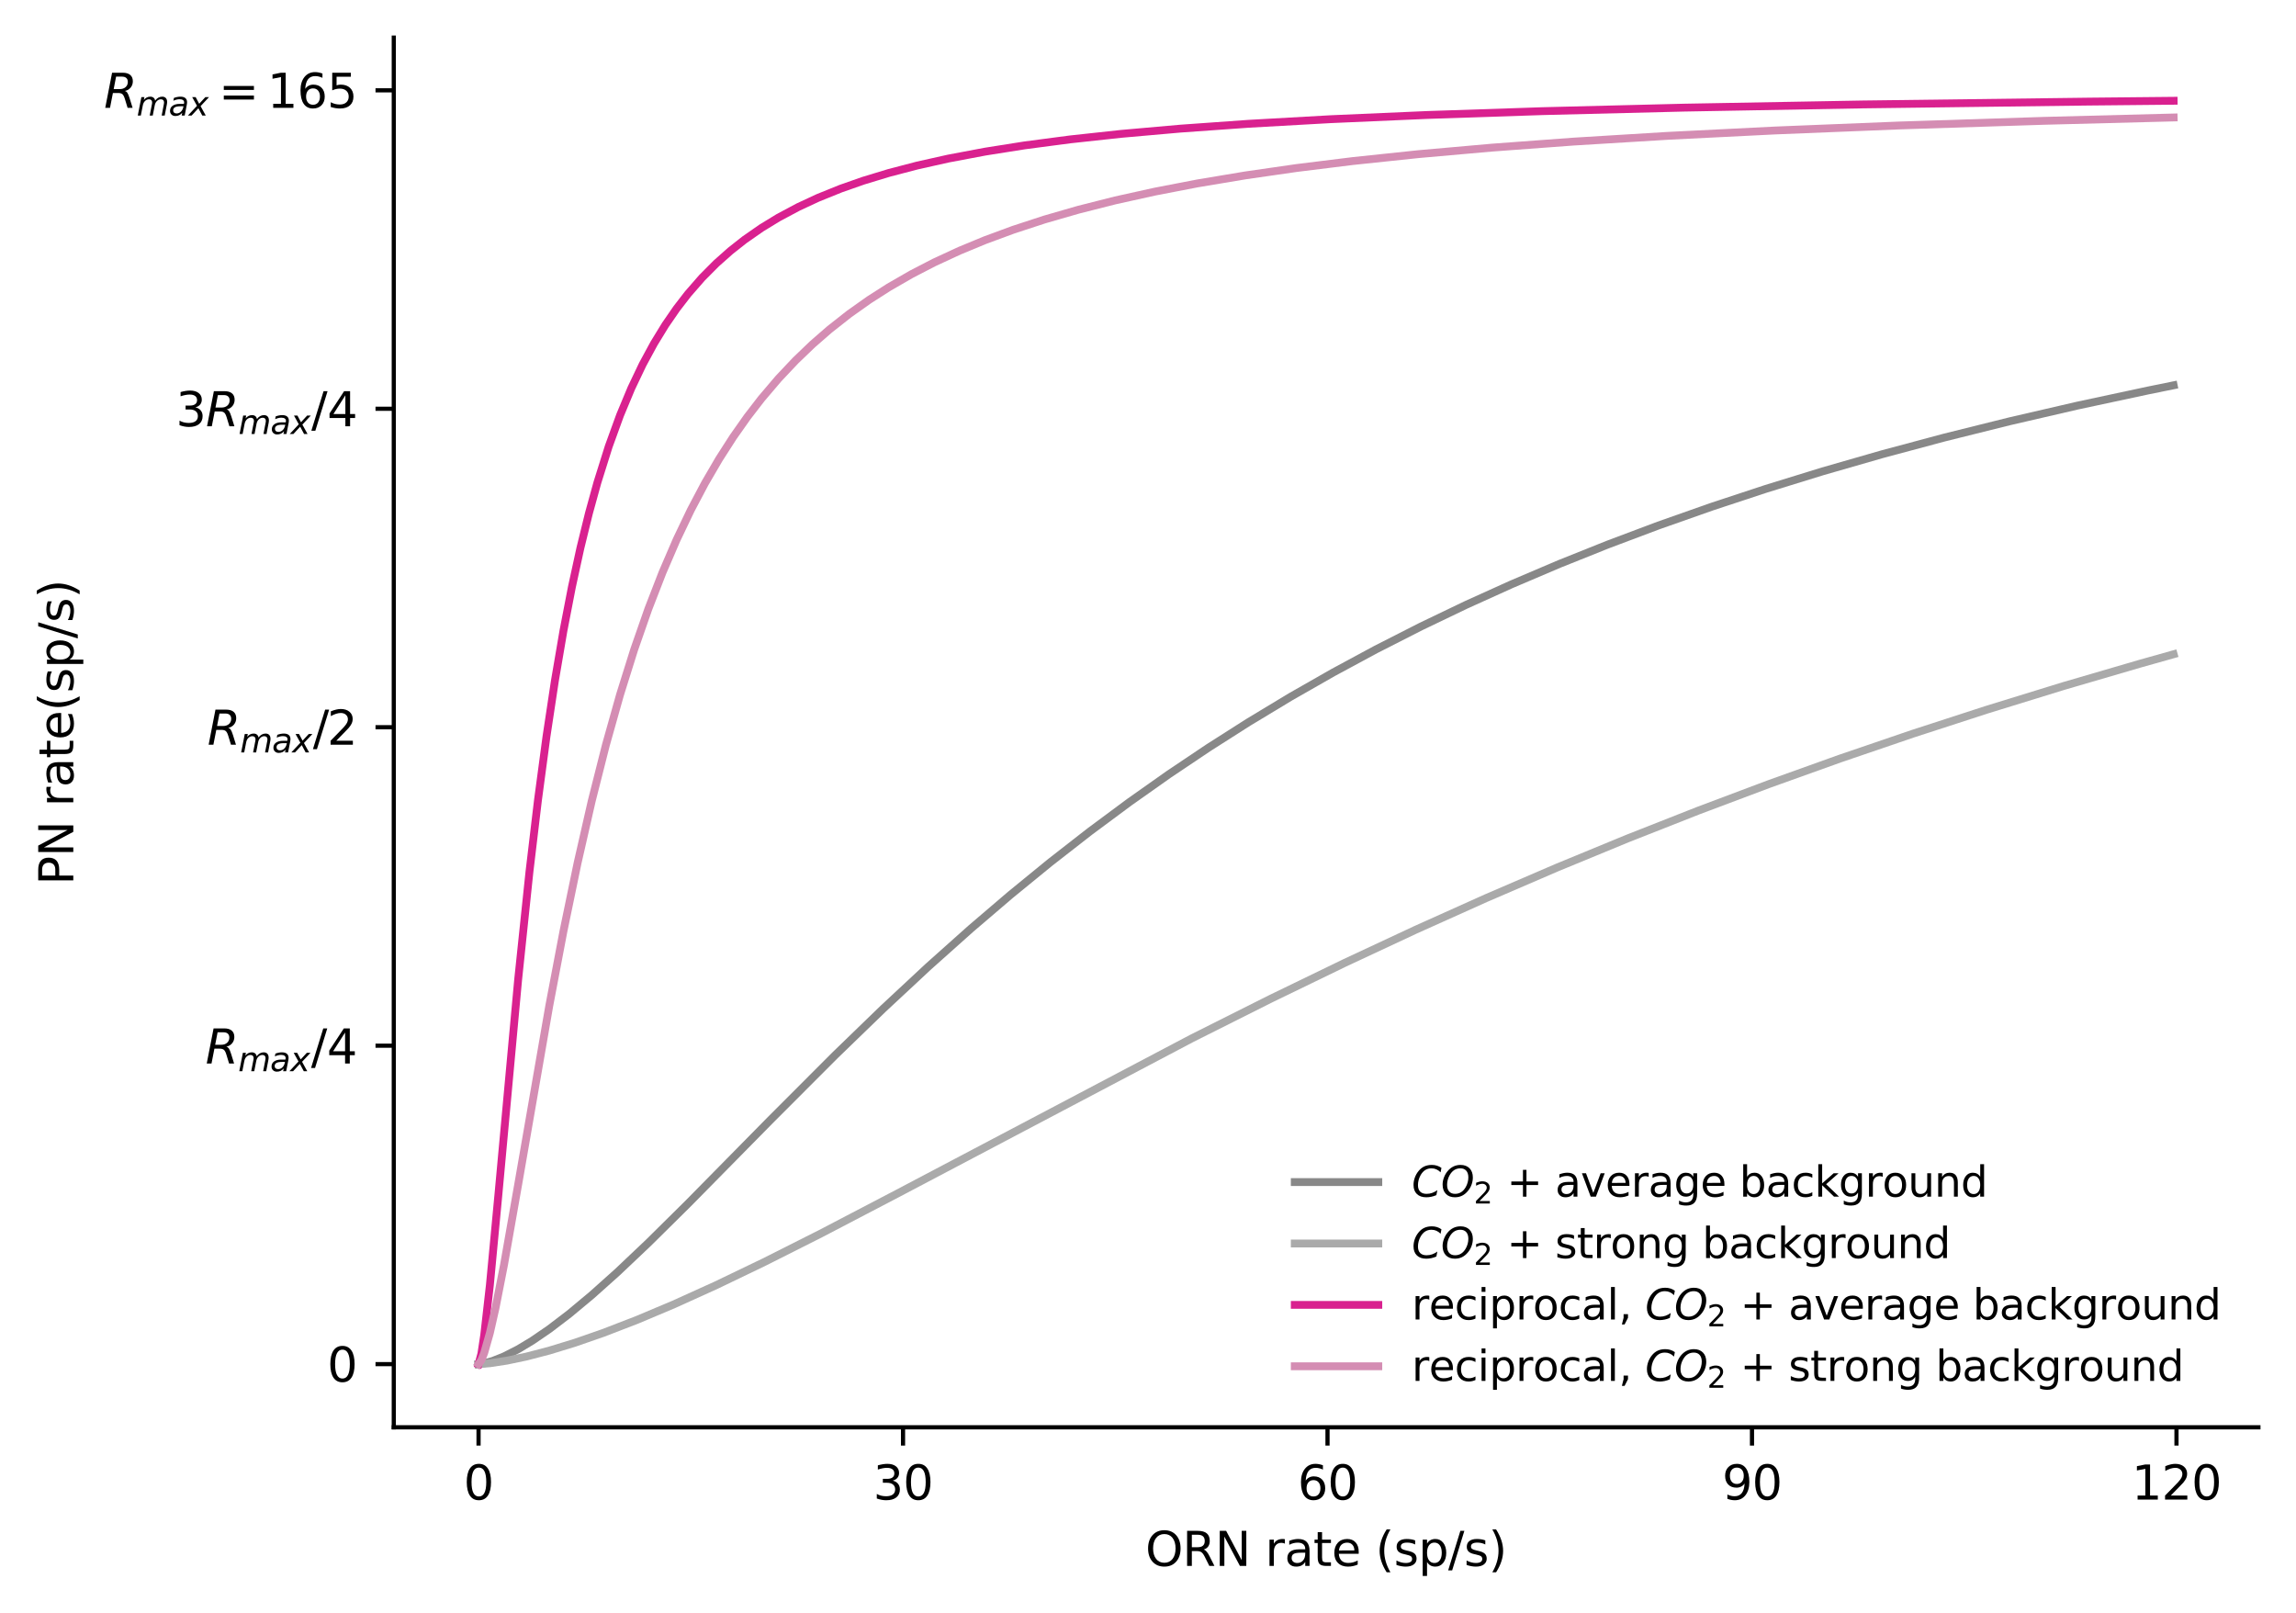 <?xml version="1.0" encoding="utf-8" standalone="no"?>
<!DOCTYPE svg PUBLIC "-//W3C//DTD SVG 1.1//EN"
  "http://www.w3.org/Graphics/SVG/1.1/DTD/svg11.dtd">
<svg xmlns:xlink="http://www.w3.org/1999/xlink" width="439.74pt" height="308.933pt" viewBox="0 0 439.74 308.933" xmlns="http://www.w3.org/2000/svg" version="1.1">
 <defs>
  <style type="text/css">*{stroke-linejoin: round; stroke-linecap: butt}</style>
 </defs>
 <g id="figure_1">
  <g id="patch_1">
   <path d="M 0 308.933 
L 439.74 308.933 
L 439.74 0 
L 0 0 
z
" style="fill: #ffffff"/>
  </g>
  <g id="axes_1">
   <g id="patch_2">
    <path d="M 75.42 273.312 
L 432.54 273.312 
L 432.54 7.2 
L 75.42 7.2 
z
" style="fill: #ffffff"/>
   </g>
   <g id="matplotlib.axis_1">
    <g id="xtick_1">
     <g id="line2d_1">
      <defs>
       <path id="m2bbc3c3503" d="M 0 0 
L 0 3.5 
" style="stroke: #000000; stroke-width: 0.8"/>
      </defs>
      <g>
       <use xlink:href="#m2bbc3c3503" x="91.653" y="273.312" style="stroke: #000000; stroke-width: 0.8"/>
      </g>
     </g>
     <g id="text_1">
      <!-- 0 -->
      <g transform="translate(88.79 287.151) scale(0.09 -0.09)">
       <defs>
        <path id="DejaVuSans-30" d="M 2034 4250 
Q 1547 4250 1301 3770 
Q 1056 3291 1056 2328 
Q 1056 1369 1301 889 
Q 1547 409 2034 409 
Q 2525 409 2770 889 
Q 3016 1369 3016 2328 
Q 3016 3291 2770 3770 
Q 2525 4250 2034 4250 
z
M 2034 4750 
Q 2819 4750 3233 4129 
Q 3647 3509 3647 2328 
Q 3647 1150 3233 529 
Q 2819 -91 2034 -91 
Q 1250 -91 836 529 
Q 422 1150 422 2328 
Q 422 3509 836 4129 
Q 1250 4750 2034 4750 
z
" transform="scale(0.016)"/>
       </defs>
       <use xlink:href="#DejaVuSans-30"/>
      </g>
     </g>
    </g>
    <g id="xtick_2">
     <g id="line2d_2">
      <g>
       <use xlink:href="#m2bbc3c3503" x="172.952" y="273.312" style="stroke: #000000; stroke-width: 0.8"/>
      </g>
     </g>
     <g id="text_2">
      <!-- 30 -->
      <g transform="translate(167.226 287.151) scale(0.09 -0.09)">
       <defs>
        <path id="DejaVuSans-33" d="M 2597 2516 
Q 3050 2419 3304 2112 
Q 3559 1806 3559 1356 
Q 3559 666 3084 287 
Q 2609 -91 1734 -91 
Q 1441 -91 1130 -33 
Q 819 25 488 141 
L 488 750 
Q 750 597 1062 519 
Q 1375 441 1716 441 
Q 2309 441 2620 675 
Q 2931 909 2931 1356 
Q 2931 1769 2642 2001 
Q 2353 2234 1838 2234 
L 1294 2234 
L 1294 2753 
L 1863 2753 
Q 2328 2753 2575 2939 
Q 2822 3125 2822 3475 
Q 2822 3834 2567 4026 
Q 2313 4219 1838 4219 
Q 1578 4219 1281 4162 
Q 984 4106 628 3988 
L 628 4550 
Q 988 4650 1302 4700 
Q 1616 4750 1894 4750 
Q 2613 4750 3031 4423 
Q 3450 4097 3450 3541 
Q 3450 3153 3228 2886 
Q 3006 2619 2597 2516 
z
" transform="scale(0.016)"/>
       </defs>
       <use xlink:href="#DejaVuSans-33"/>
       <use xlink:href="#DejaVuSans-30" transform="translate(63.623 0)"/>
      </g>
     </g>
    </g>
    <g id="xtick_3">
     <g id="line2d_3">
      <g>
       <use xlink:href="#m2bbc3c3503" x="254.251" y="273.312" style="stroke: #000000; stroke-width: 0.8"/>
      </g>
     </g>
     <g id="text_3">
      <!-- 60 -->
      <g transform="translate(248.525 287.151) scale(0.09 -0.09)">
       <defs>
        <path id="DejaVuSans-36" d="M 2113 2584 
Q 1688 2584 1439 2293 
Q 1191 2003 1191 1497 
Q 1191 994 1439 701 
Q 1688 409 2113 409 
Q 2538 409 2786 701 
Q 3034 994 3034 1497 
Q 3034 2003 2786 2293 
Q 2538 2584 2113 2584 
z
M 3366 4563 
L 3366 3988 
Q 3128 4100 2886 4159 
Q 2644 4219 2406 4219 
Q 1781 4219 1451 3797 
Q 1122 3375 1075 2522 
Q 1259 2794 1537 2939 
Q 1816 3084 2150 3084 
Q 2853 3084 3261 2657 
Q 3669 2231 3669 1497 
Q 3669 778 3244 343 
Q 2819 -91 2113 -91 
Q 1303 -91 875 529 
Q 447 1150 447 2328 
Q 447 3434 972 4092 
Q 1497 4750 2381 4750 
Q 2619 4750 2861 4703 
Q 3103 4656 3366 4563 
z
" transform="scale(0.016)"/>
       </defs>
       <use xlink:href="#DejaVuSans-36"/>
       <use xlink:href="#DejaVuSans-30" transform="translate(63.623 0)"/>
      </g>
     </g>
    </g>
    <g id="xtick_4">
     <g id="line2d_4">
      <g>
       <use xlink:href="#m2bbc3c3503" x="335.55" y="273.312" style="stroke: #000000; stroke-width: 0.8"/>
      </g>
     </g>
     <g id="text_4">
      <!-- 90 -->
      <g transform="translate(329.824 287.151) scale(0.09 -0.09)">
       <defs>
        <path id="DejaVuSans-39" d="M 703 97 
L 703 672 
Q 941 559 1184 500 
Q 1428 441 1663 441 
Q 2288 441 2617 861 
Q 2947 1281 2994 2138 
Q 2813 1869 2534 1725 
Q 2256 1581 1919 1581 
Q 1219 1581 811 2004 
Q 403 2428 403 3163 
Q 403 3881 828 4315 
Q 1253 4750 1959 4750 
Q 2769 4750 3195 4129 
Q 3622 3509 3622 2328 
Q 3622 1225 3098 567 
Q 2575 -91 1691 -91 
Q 1453 -91 1209 -44 
Q 966 3 703 97 
z
M 1959 2075 
Q 2384 2075 2632 2365 
Q 2881 2656 2881 3163 
Q 2881 3666 2632 3958 
Q 2384 4250 1959 4250 
Q 1534 4250 1286 3958 
Q 1038 3666 1038 3163 
Q 1038 2656 1286 2365 
Q 1534 2075 1959 2075 
z
" transform="scale(0.016)"/>
       </defs>
       <use xlink:href="#DejaVuSans-39"/>
       <use xlink:href="#DejaVuSans-30" transform="translate(63.623 0)"/>
      </g>
     </g>
    </g>
    <g id="xtick_5">
     <g id="line2d_5">
      <g>
       <use xlink:href="#m2bbc3c3503" x="416.85" y="273.312" style="stroke: #000000; stroke-width: 0.8"/>
      </g>
     </g>
     <g id="text_5">
      <!-- 120 -->
      <g transform="translate(408.26 287.151) scale(0.09 -0.09)">
       <defs>
        <path id="DejaVuSans-31" d="M 794 531 
L 1825 531 
L 1825 4091 
L 703 3866 
L 703 4441 
L 1819 4666 
L 2450 4666 
L 2450 531 
L 3481 531 
L 3481 0 
L 794 0 
L 794 531 
z
" transform="scale(0.016)"/>
        <path id="DejaVuSans-32" d="M 1228 531 
L 3431 531 
L 3431 0 
L 469 0 
L 469 531 
Q 828 903 1448 1529 
Q 2069 2156 2228 2338 
Q 2531 2678 2651 2914 
Q 2772 3150 2772 3378 
Q 2772 3750 2511 3984 
Q 2250 4219 1831 4219 
Q 1534 4219 1204 4116 
Q 875 4013 500 3803 
L 500 4441 
Q 881 4594 1212 4672 
Q 1544 4750 1819 4750 
Q 2544 4750 2975 4387 
Q 3406 4025 3406 3419 
Q 3406 3131 3298 2873 
Q 3191 2616 2906 2266 
Q 2828 2175 2409 1742 
Q 1991 1309 1228 531 
z
" transform="scale(0.016)"/>
       </defs>
       <use xlink:href="#DejaVuSans-31"/>
       <use xlink:href="#DejaVuSans-32" transform="translate(63.623 0)"/>
       <use xlink:href="#DejaVuSans-30" transform="translate(127.246 0)"/>
      </g>
     </g>
    </g>
    <g id="text_6">
     <!-- ORN rate (sp/s) -->
     <g transform="translate(219.371 299.861) scale(0.09 -0.09)">
      <defs>
       <path id="DejaVuSans-4f" d="M 2522 4238 
Q 1834 4238 1429 3725 
Q 1025 3213 1025 2328 
Q 1025 1447 1429 934 
Q 1834 422 2522 422 
Q 3209 422 3611 934 
Q 4013 1447 4013 2328 
Q 4013 3213 3611 3725 
Q 3209 4238 2522 4238 
z
M 2522 4750 
Q 3503 4750 4090 4092 
Q 4678 3434 4678 2328 
Q 4678 1225 4090 567 
Q 3503 -91 2522 -91 
Q 1538 -91 948 565 
Q 359 1222 359 2328 
Q 359 3434 948 4092 
Q 1538 4750 2522 4750 
z
" transform="scale(0.016)"/>
       <path id="DejaVuSans-52" d="M 2841 2188 
Q 3044 2119 3236 1894 
Q 3428 1669 3622 1275 
L 4263 0 
L 3584 0 
L 2988 1197 
Q 2756 1666 2539 1819 
Q 2322 1972 1947 1972 
L 1259 1972 
L 1259 0 
L 628 0 
L 628 4666 
L 2053 4666 
Q 2853 4666 3247 4331 
Q 3641 3997 3641 3322 
Q 3641 2881 3436 2590 
Q 3231 2300 2841 2188 
z
M 1259 4147 
L 1259 2491 
L 2053 2491 
Q 2509 2491 2742 2702 
Q 2975 2913 2975 3322 
Q 2975 3731 2742 3939 
Q 2509 4147 2053 4147 
L 1259 4147 
z
" transform="scale(0.016)"/>
       <path id="DejaVuSans-4e" d="M 628 4666 
L 1478 4666 
L 3547 763 
L 3547 4666 
L 4159 4666 
L 4159 0 
L 3309 0 
L 1241 3903 
L 1241 0 
L 628 0 
L 628 4666 
z
" transform="scale(0.016)"/>
       <path id="DejaVuSans-20" transform="scale(0.016)"/>
       <path id="DejaVuSans-72" d="M 2631 2963 
Q 2534 3019 2420 3045 
Q 2306 3072 2169 3072 
Q 1681 3072 1420 2755 
Q 1159 2438 1159 1844 
L 1159 0 
L 581 0 
L 581 3500 
L 1159 3500 
L 1159 2956 
Q 1341 3275 1631 3429 
Q 1922 3584 2338 3584 
Q 2397 3584 2469 3576 
Q 2541 3569 2628 3553 
L 2631 2963 
z
" transform="scale(0.016)"/>
       <path id="DejaVuSans-61" d="M 2194 1759 
Q 1497 1759 1228 1600 
Q 959 1441 959 1056 
Q 959 750 1161 570 
Q 1363 391 1709 391 
Q 2188 391 2477 730 
Q 2766 1069 2766 1631 
L 2766 1759 
L 2194 1759 
z
M 3341 1997 
L 3341 0 
L 2766 0 
L 2766 531 
Q 2569 213 2275 61 
Q 1981 -91 1556 -91 
Q 1019 -91 701 211 
Q 384 513 384 1019 
Q 384 1609 779 1909 
Q 1175 2209 1959 2209 
L 2766 2209 
L 2766 2266 
Q 2766 2663 2505 2880 
Q 2244 3097 1772 3097 
Q 1472 3097 1187 3025 
Q 903 2953 641 2809 
L 641 3341 
Q 956 3463 1253 3523 
Q 1550 3584 1831 3584 
Q 2591 3584 2966 3190 
Q 3341 2797 3341 1997 
z
" transform="scale(0.016)"/>
       <path id="DejaVuSans-74" d="M 1172 4494 
L 1172 3500 
L 2356 3500 
L 2356 3053 
L 1172 3053 
L 1172 1153 
Q 1172 725 1289 603 
Q 1406 481 1766 481 
L 2356 481 
L 2356 0 
L 1766 0 
Q 1100 0 847 248 
Q 594 497 594 1153 
L 594 3053 
L 172 3053 
L 172 3500 
L 594 3500 
L 594 4494 
L 1172 4494 
z
" transform="scale(0.016)"/>
       <path id="DejaVuSans-65" d="M 3597 1894 
L 3597 1613 
L 953 1613 
Q 991 1019 1311 708 
Q 1631 397 2203 397 
Q 2534 397 2845 478 
Q 3156 559 3463 722 
L 3463 178 
Q 3153 47 2828 -22 
Q 2503 -91 2169 -91 
Q 1331 -91 842 396 
Q 353 884 353 1716 
Q 353 2575 817 3079 
Q 1281 3584 2069 3584 
Q 2775 3584 3186 3129 
Q 3597 2675 3597 1894 
z
M 3022 2063 
Q 3016 2534 2758 2815 
Q 2500 3097 2075 3097 
Q 1594 3097 1305 2825 
Q 1016 2553 972 2059 
L 3022 2063 
z
" transform="scale(0.016)"/>
       <path id="DejaVuSans-28" d="M 1984 4856 
Q 1566 4138 1362 3434 
Q 1159 2731 1159 2009 
Q 1159 1288 1364 580 
Q 1569 -128 1984 -844 
L 1484 -844 
Q 1016 -109 783 600 
Q 550 1309 550 2009 
Q 550 2706 781 3412 
Q 1013 4119 1484 4856 
L 1984 4856 
z
" transform="scale(0.016)"/>
       <path id="DejaVuSans-73" d="M 2834 3397 
L 2834 2853 
Q 2591 2978 2328 3040 
Q 2066 3103 1784 3103 
Q 1356 3103 1142 2972 
Q 928 2841 928 2578 
Q 928 2378 1081 2264 
Q 1234 2150 1697 2047 
L 1894 2003 
Q 2506 1872 2764 1633 
Q 3022 1394 3022 966 
Q 3022 478 2636 193 
Q 2250 -91 1575 -91 
Q 1294 -91 989 -36 
Q 684 19 347 128 
L 347 722 
Q 666 556 975 473 
Q 1284 391 1588 391 
Q 1994 391 2212 530 
Q 2431 669 2431 922 
Q 2431 1156 2273 1281 
Q 2116 1406 1581 1522 
L 1381 1569 
Q 847 1681 609 1914 
Q 372 2147 372 2553 
Q 372 3047 722 3315 
Q 1072 3584 1716 3584 
Q 2034 3584 2315 3537 
Q 2597 3491 2834 3397 
z
" transform="scale(0.016)"/>
       <path id="DejaVuSans-70" d="M 1159 525 
L 1159 -1331 
L 581 -1331 
L 581 3500 
L 1159 3500 
L 1159 2969 
Q 1341 3281 1617 3432 
Q 1894 3584 2278 3584 
Q 2916 3584 3314 3078 
Q 3713 2572 3713 1747 
Q 3713 922 3314 415 
Q 2916 -91 2278 -91 
Q 1894 -91 1617 61 
Q 1341 213 1159 525 
z
M 3116 1747 
Q 3116 2381 2855 2742 
Q 2594 3103 2138 3103 
Q 1681 3103 1420 2742 
Q 1159 2381 1159 1747 
Q 1159 1113 1420 752 
Q 1681 391 2138 391 
Q 2594 391 2855 752 
Q 3116 1113 3116 1747 
z
" transform="scale(0.016)"/>
       <path id="DejaVuSans-2f" d="M 1625 4666 
L 2156 4666 
L 531 -594 
L 0 -594 
L 1625 4666 
z
" transform="scale(0.016)"/>
       <path id="DejaVuSans-29" d="M 513 4856 
L 1013 4856 
Q 1481 4119 1714 3412 
Q 1947 2706 1947 2009 
Q 1947 1309 1714 600 
Q 1481 -109 1013 -844 
L 513 -844 
Q 928 -128 1133 580 
Q 1338 1288 1338 2009 
Q 1338 2731 1133 3434 
Q 928 4138 513 4856 
z
" transform="scale(0.016)"/>
      </defs>
      <use xlink:href="#DejaVuSans-4f"/>
      <use xlink:href="#DejaVuSans-52" transform="translate(78.711 0)"/>
      <use xlink:href="#DejaVuSans-4e" transform="translate(148.193 0)"/>
      <use xlink:href="#DejaVuSans-20" transform="translate(222.998 0)"/>
      <use xlink:href="#DejaVuSans-72" transform="translate(254.785 0)"/>
      <use xlink:href="#DejaVuSans-61" transform="translate(295.898 0)"/>
      <use xlink:href="#DejaVuSans-74" transform="translate(357.178 0)"/>
      <use xlink:href="#DejaVuSans-65" transform="translate(396.387 0)"/>
      <use xlink:href="#DejaVuSans-20" transform="translate(457.91 0)"/>
      <use xlink:href="#DejaVuSans-28" transform="translate(489.697 0)"/>
      <use xlink:href="#DejaVuSans-73" transform="translate(528.711 0)"/>
      <use xlink:href="#DejaVuSans-70" transform="translate(580.811 0)"/>
      <use xlink:href="#DejaVuSans-2f" transform="translate(644.287 0)"/>
      <use xlink:href="#DejaVuSans-73" transform="translate(677.979 0)"/>
      <use xlink:href="#DejaVuSans-29" transform="translate(730.078 0)"/>
     </g>
    </g>
   </g>
   <g id="matplotlib.axis_2">
    <g id="ytick_1">
     <g id="line2d_6">
      <defs>
       <path id="m6eaa1b959b" d="M 0 0 
L -3.5 0 
" style="stroke: #000000; stroke-width: 0.8"/>
      </defs>
      <g>
       <use xlink:href="#m6eaa1b959b" x="75.42" y="261.216" style="stroke: #000000; stroke-width: 0.8"/>
      </g>
     </g>
     <g id="text_7">
      <!-- $0$ -->
      <g transform="translate(62.66 264.635) scale(0.09 -0.09)">
       <use xlink:href="#DejaVuSans-30" transform="translate(0 0.781)"/>
      </g>
     </g>
    </g>
    <g id="ytick_2">
     <g id="line2d_7">
      <g>
       <use xlink:href="#m6eaa1b959b" x="75.42" y="200.236" style="stroke: #000000; stroke-width: 0.8"/>
      </g>
     </g>
     <g id="text_8">
      <!-- $R_{max}/4$ -->
      <g transform="translate(39.35 203.656) scale(0.09 -0.09)">
       <defs>
        <path id="DejaVuSans-Oblique-52" d="M 1613 4147 
L 1294 2491 
L 2106 2491 
Q 2584 2491 2879 2755 
Q 3175 3019 3175 3444 
Q 3175 3784 2976 3965 
Q 2778 4147 2406 4147 
L 1613 4147 
z
M 2772 2241 
Q 2972 2194 3105 2009 
Q 3238 1825 3413 1275 
L 3809 0 
L 3144 0 
L 2778 1197 
Q 2638 1659 2453 1815 
Q 2269 1972 1888 1972 
L 1191 1972 
L 806 0 
L 172 0 
L 1081 4666 
L 2503 4666 
Q 3150 4666 3495 4373 
Q 3841 4081 3841 3531 
Q 3841 3044 3547 2687 
Q 3253 2331 2772 2241 
z
" transform="scale(0.016)"/>
        <path id="DejaVuSans-Oblique-6d" d="M 5747 2113 
L 5338 0 
L 4763 0 
L 5166 2094 
Q 5191 2228 5203 2325 
Q 5216 2422 5216 2491 
Q 5216 2772 5059 2928 
Q 4903 3084 4622 3084 
Q 4203 3084 3875 2770 
Q 3547 2456 3450 1953 
L 3066 0 
L 2491 0 
L 2900 2094 
Q 2925 2209 2937 2307 
Q 2950 2406 2950 2484 
Q 2950 2769 2794 2926 
Q 2638 3084 2363 3084 
Q 1938 3084 1609 2770 
Q 1281 2456 1184 1953 
L 800 0 
L 225 0 
L 909 3500 
L 1484 3500 
L 1375 2956 
Q 1609 3263 1923 3423 
Q 2238 3584 2597 3584 
Q 2978 3584 3223 3384 
Q 3469 3184 3519 2828 
Q 3781 3197 4126 3390 
Q 4472 3584 4856 3584 
Q 5306 3584 5551 3325 
Q 5797 3066 5797 2591 
Q 5797 2488 5784 2364 
Q 5772 2241 5747 2113 
z
" transform="scale(0.016)"/>
        <path id="DejaVuSans-Oblique-61" d="M 3438 1997 
L 3047 0 
L 2472 0 
L 2578 531 
Q 2325 219 2001 64 
Q 1678 -91 1281 -91 
Q 834 -91 548 182 
Q 263 456 263 884 
Q 263 1497 752 1853 
Q 1241 2209 2100 2209 
L 2900 2209 
L 2931 2363 
Q 2938 2388 2941 2417 
Q 2944 2447 2944 2509 
Q 2944 2788 2717 2942 
Q 2491 3097 2081 3097 
Q 1800 3097 1504 3025 
Q 1209 2953 897 2809 
L 997 3341 
Q 1322 3463 1633 3523 
Q 1944 3584 2234 3584 
Q 2853 3584 3176 3315 
Q 3500 3047 3500 2534 
Q 3500 2431 3484 2292 
Q 3469 2153 3438 1997 
z
M 2816 1759 
L 2241 1759 
Q 1534 1759 1195 1570 
Q 856 1381 856 984 
Q 856 709 1029 553 
Q 1203 397 1509 397 
Q 1978 397 2328 733 
Q 2678 1069 2791 1631 
L 2816 1759 
z
" transform="scale(0.016)"/>
        <path id="DejaVuSans-Oblique-78" d="M 3841 3500 
L 2234 1784 
L 3219 0 
L 2559 0 
L 1819 1388 
L 531 0 
L -166 0 
L 1556 1844 
L 641 3500 
L 1300 3500 
L 1972 2234 
L 3144 3500 
L 3841 3500 
z
" transform="scale(0.016)"/>
        <path id="DejaVuSans-34" d="M 2419 4116 
L 825 1625 
L 2419 1625 
L 2419 4116 
z
M 2253 4666 
L 3047 4666 
L 3047 1625 
L 3713 1625 
L 3713 1100 
L 3047 1100 
L 3047 0 
L 2419 0 
L 2419 1100 
L 313 1100 
L 313 1709 
L 2253 4666 
z
" transform="scale(0.016)"/>
       </defs>
       <use xlink:href="#DejaVuSans-Oblique-52" transform="translate(0 0.094)"/>
       <use xlink:href="#DejaVuSans-Oblique-6d" transform="translate(69.482 -16.312) scale(0.7)"/>
       <use xlink:href="#DejaVuSans-Oblique-61" transform="translate(137.671 -16.312) scale(0.7)"/>
       <use xlink:href="#DejaVuSans-Oblique-78" transform="translate(180.566 -16.312) scale(0.7)"/>
       <use xlink:href="#DejaVuSans-2f" transform="translate(224.727 0.094)"/>
       <use xlink:href="#DejaVuSans-34" transform="translate(258.418 0.094)"/>
      </g>
     </g>
    </g>
    <g id="ytick_3">
     <g id="line2d_8">
      <g>
       <use xlink:href="#m6eaa1b959b" x="75.42" y="139.257" style="stroke: #000000; stroke-width: 0.8"/>
      </g>
     </g>
     <g id="text_9">
      <!-- $R_{max}/2$ -->
      <g transform="translate(39.71 142.676) scale(0.09 -0.09)">
       <use xlink:href="#DejaVuSans-Oblique-52" transform="translate(0 0.781)"/>
       <use xlink:href="#DejaVuSans-Oblique-6d" transform="translate(69.482 -15.625) scale(0.7)"/>
       <use xlink:href="#DejaVuSans-Oblique-61" transform="translate(137.671 -15.625) scale(0.7)"/>
       <use xlink:href="#DejaVuSans-Oblique-78" transform="translate(180.566 -15.625) scale(0.7)"/>
       <use xlink:href="#DejaVuSans-2f" transform="translate(224.727 0.781)"/>
       <use xlink:href="#DejaVuSans-32" transform="translate(254.793 0.781)"/>
      </g>
     </g>
    </g>
    <g id="ytick_4">
     <g id="line2d_9">
      <g>
       <use xlink:href="#m6eaa1b959b" x="75.42" y="78.277" style="stroke: #000000; stroke-width: 0.8"/>
      </g>
     </g>
     <g id="text_10">
      <!-- $3R_{max}/4$ -->
      <g transform="translate(33.68 81.697) scale(0.09 -0.09)">
       <use xlink:href="#DejaVuSans-33" transform="translate(0 0.781)"/>
       <use xlink:href="#DejaVuSans-Oblique-52" transform="translate(63.623 0.781)"/>
       <use xlink:href="#DejaVuSans-Oblique-6d" transform="translate(133.105 -15.625) scale(0.7)"/>
       <use xlink:href="#DejaVuSans-Oblique-61" transform="translate(201.294 -15.625) scale(0.7)"/>
       <use xlink:href="#DejaVuSans-Oblique-78" transform="translate(244.189 -15.625) scale(0.7)"/>
       <use xlink:href="#DejaVuSans-2f" transform="translate(288.35 0.781)"/>
       <use xlink:href="#DejaVuSans-34" transform="translate(322.041 0.781)"/>
      </g>
     </g>
    </g>
    <g id="ytick_5">
     <g id="line2d_10">
      <g>
       <use xlink:href="#m6eaa1b959b" x="75.42" y="17.298" style="stroke: #000000; stroke-width: 0.8"/>
      </g>
     </g>
     <g id="text_11">
      <!-- $R_{max}=165$ -->
      <g transform="translate(19.91 20.717) scale(0.09 -0.09)">
       <defs>
        <path id="DejaVuSans-3d" d="M 678 2906 
L 4684 2906 
L 4684 2381 
L 678 2381 
L 678 2906 
z
M 678 1631 
L 4684 1631 
L 4684 1100 
L 678 1100 
L 678 1631 
z
" transform="scale(0.016)"/>
        <path id="DejaVuSans-35" d="M 691 4666 
L 3169 4666 
L 3169 4134 
L 1269 4134 
L 1269 2991 
Q 1406 3038 1543 3061 
Q 1681 3084 1819 3084 
Q 2600 3084 3056 2656 
Q 3513 2228 3513 1497 
Q 3513 744 3044 326 
Q 2575 -91 1722 -91 
Q 1428 -91 1123 -41 
Q 819 9 494 109 
L 494 744 
Q 775 591 1075 516 
Q 1375 441 1709 441 
Q 2250 441 2565 725 
Q 2881 1009 2881 1497 
Q 2881 1984 2565 2268 
Q 2250 2553 1709 2553 
Q 1456 2553 1204 2497 
Q 953 2441 691 2322 
L 691 4666 
z
" transform="scale(0.016)"/>
       </defs>
       <use xlink:href="#DejaVuSans-Oblique-52" transform="translate(0 0.781)"/>
       <use xlink:href="#DejaVuSans-Oblique-6d" transform="translate(69.482 -15.625) scale(0.7)"/>
       <use xlink:href="#DejaVuSans-Oblique-61" transform="translate(137.671 -15.625) scale(0.7)"/>
       <use xlink:href="#DejaVuSans-Oblique-78" transform="translate(180.566 -15.625) scale(0.7)"/>
       <use xlink:href="#DejaVuSans-3d" transform="translate(244.209 0.781)"/>
       <use xlink:href="#DejaVuSans-31" transform="translate(347.48 0.781)"/>
       <use xlink:href="#DejaVuSans-36" transform="translate(411.104 0.781)"/>
       <use xlink:href="#DejaVuSans-35" transform="translate(474.727 0.781)"/>
      </g>
     </g>
    </g>
    <g id="text_12">
     <!-- PN rate(sp/s) -->
     <g transform="translate(14.039 169.479) rotate(-90) scale(0.09 -0.09)">
      <defs>
       <path id="DejaVuSans-50" d="M 1259 4147 
L 1259 2394 
L 2053 2394 
Q 2494 2394 2734 2622 
Q 2975 2850 2975 3272 
Q 2975 3691 2734 3919 
Q 2494 4147 2053 4147 
L 1259 4147 
z
M 628 4666 
L 2053 4666 
Q 2838 4666 3239 4311 
Q 3641 3956 3641 3272 
Q 3641 2581 3239 2228 
Q 2838 1875 2053 1875 
L 1259 1875 
L 1259 0 
L 628 0 
L 628 4666 
z
" transform="scale(0.016)"/>
      </defs>
      <use xlink:href="#DejaVuSans-50"/>
      <use xlink:href="#DejaVuSans-4e" transform="translate(60.303 0)"/>
      <use xlink:href="#DejaVuSans-20" transform="translate(135.107 0)"/>
      <use xlink:href="#DejaVuSans-72" transform="translate(166.895 0)"/>
      <use xlink:href="#DejaVuSans-61" transform="translate(208.008 0)"/>
      <use xlink:href="#DejaVuSans-74" transform="translate(269.287 0)"/>
      <use xlink:href="#DejaVuSans-65" transform="translate(308.496 0)"/>
      <use xlink:href="#DejaVuSans-28" transform="translate(370.02 0)"/>
      <use xlink:href="#DejaVuSans-73" transform="translate(409.033 0)"/>
      <use xlink:href="#DejaVuSans-70" transform="translate(461.133 0)"/>
      <use xlink:href="#DejaVuSans-2f" transform="translate(524.609 0)"/>
      <use xlink:href="#DejaVuSans-73" transform="translate(558.301 0)"/>
      <use xlink:href="#DejaVuSans-29" transform="translate(610.4 0)"/>
     </g>
    </g>
   </g>
   <g id="line2d_11">
    <path d="M 91.653 261.216 
L 92.737 261.06 
L 94.363 260.6 
L 96.531 259.734 
L 99.241 258.358 
L 101.951 256.727 
L 105.203 254.504 
L 108.997 251.614 
L 113.333 248.004 
L 118.211 243.642 
L 124.173 237.997 
L 131.761 230.495 
L 147.478 214.542 
L 159.944 202.062 
L 169.158 193.146 
L 177.83 185.072 
L 185.96 177.817 
L 193.548 171.334 
L 201.136 165.137 
L 208.724 159.225 
L 216.312 153.596 
L 223.9 148.241 
L 231.488 143.153 
L 239.075 138.321 
L 247.205 133.415 
L 255.335 128.777 
L 263.465 124.391 
L 272.137 119.976 
L 280.809 115.816 
L 289.481 111.894 
L 298.695 107.971 
L 307.909 104.283 
L 317.665 100.615 
L 327.963 96.988 
L 338.26 93.594 
L 349.1 90.252 
L 360.482 86.978 
L 372.406 83.783 
L 384.872 80.679 
L 397.88 77.672 
L 411.43 74.77 
L 416.308 73.779 
L 416.308 73.779 
" clip-path="url(#pfdac15ecbf)" style="fill: none; stroke: #888888; stroke-width: 1.5; stroke-linecap: square"/>
   </g>
   <g id="line2d_12">
    <path d="M 91.653 261.216 
L 93.821 261.049 
L 97.073 260.555 
L 100.867 259.757 
L 105.203 258.626 
L 110.081 257.133 
L 115.501 255.252 
L 122.005 252.743 
L 129.051 249.774 
L 137.181 246.09 
L 146.394 241.66 
L 157.234 236.197 
L 171.868 228.553 
L 228.236 198.849 
L 243.411 191.234 
L 257.503 184.404 
L 271.053 178.074 
L 284.603 171.989 
L 298.153 166.153 
L 311.703 160.568 
L 325.253 155.231 
L 338.802 150.137 
L 352.352 145.279 
L 366.444 140.469 
L 380.536 135.895 
L 395.17 131.385 
L 409.804 127.108 
L 416.308 125.278 
L 416.308 125.278 
" clip-path="url(#pfdac15ecbf)" style="fill: none; stroke: #aaaaaa; stroke-width: 1.5; stroke-linecap: square"/>
   </g>
   <g id="line2d_13">
    <path d="M 91.653 261.216 
L 92.195 259.218 
L 92.737 255.648 
L 93.821 246.099 
L 95.447 228.858 
L 99.241 187.56 
L 101.409 166.878 
L 103.035 153.204 
L 104.661 141.051 
L 106.287 130.294 
L 107.913 120.784 
L 109.539 112.371 
L 111.165 104.917 
L 112.791 98.296 
L 114.417 92.398 
L 116.585 85.497 
L 118.753 79.525 
L 120.921 74.326 
L 123.089 69.777 
L 125.257 65.774 
L 127.425 62.234 
L 129.593 59.088 
L 131.761 56.28 
L 134.471 53.174 
L 137.181 50.448 
L 139.891 48.041 
L 142.6 45.905 
L 145.852 43.643 
L 149.104 41.658 
L 152.898 39.634 
L 156.692 37.871 
L 161.028 36.119 
L 165.364 34.599 
L 170.242 33.117 
L 175.662 31.7 
L 181.624 30.367 
L 188.67 29.037 
L 196.258 27.837 
L 204.93 26.696 
L 214.686 25.638 
L 226.068 24.633 
L 239.075 23.709 
L 254.793 22.825 
L 273.221 22.022 
L 295.443 21.283 
L 322.543 20.611 
L 356.688 19.999 
L 400.048 19.455 
L 416.308 19.296 
L 416.308 19.296 
" clip-path="url(#pfdac15ecbf)" style="fill: none; stroke: #d9218f; stroke-width: 1.5; stroke-linecap: square"/>
   </g>
   <g id="line2d_14">
    <path d="M 91.653 261.216 
L 92.195 260.454 
L 92.737 259.074 
L 93.821 255.252 
L 94.905 250.479 
L 96.531 242.193 
L 99.241 226.83 
L 105.203 192.575 
L 107.913 178.323 
L 110.623 165.243 
L 113.333 153.37 
L 116.043 142.659 
L 118.753 133.028 
L 121.463 124.379 
L 124.173 116.612 
L 126.883 109.629 
L 129.593 103.342 
L 132.303 97.67 
L 135.013 92.541 
L 137.723 87.894 
L 140.433 83.672 
L 143.142 79.827 
L 145.852 76.317 
L 149.104 72.495 
L 152.356 69.048 
L 155.608 65.928 
L 158.86 63.096 
L 162.654 60.11 
L 166.448 57.424 
L 170.242 54.997 
L 174.578 52.5 
L 178.914 50.259 
L 183.792 48.002 
L 188.67 45.985 
L 194.09 43.984 
L 200.052 42.033 
L 206.556 40.157 
L 213.602 38.373 
L 221.19 36.694 
L 229.32 35.125 
L 238.533 33.585 
L 248.289 32.178 
L 259.129 30.836 
L 271.595 29.523 
L 285.687 28.275 
L 301.405 27.113 
L 319.291 26.02 
L 339.886 24.991 
L 363.734 24.029 
L 391.376 23.141 
L 416.308 22.495 
L 416.308 22.495 
" clip-path="url(#pfdac15ecbf)" style="fill: none; stroke: #d48db3; stroke-width: 1.5; stroke-linecap: square"/>
   </g>
   <g id="patch_3">
    <path d="M 75.42 273.312 
L 75.42 7.2 
" style="fill: none; stroke: #000000; stroke-width: 0.8; stroke-linejoin: miter; stroke-linecap: square"/>
   </g>
   <g id="patch_4">
    <path d="M 75.42 273.312 
L 432.54 273.312 
" style="fill: none; stroke: #000000; stroke-width: 0.8; stroke-linejoin: miter; stroke-linecap: square"/>
   </g>
   <g id="legend_1">
    <g id="line2d_15">
     <path d="M 247.98 226.352 
L 255.98 226.352 
L 263.98 226.352 
" style="fill: none; stroke: #888888; stroke-width: 1.5; stroke-linecap: square"/>
    </g>
    <g id="text_13">
     <!-- $CO_{2}$ + average background -->
     <g transform="translate(270.38 229.152) scale(0.08 -0.08)">
      <defs>
       <path id="DejaVuSans-Oblique-43" d="M 4447 4306 
L 4319 3641 
Q 4019 3944 3683 4091 
Q 3347 4238 2956 4238 
Q 2422 4238 2017 3981 
Q 1613 3725 1319 3200 
Q 1131 2863 1032 2486 
Q 934 2109 934 1728 
Q 934 1091 1264 756 
Q 1594 422 2222 422 
Q 2656 422 3056 561 
Q 3456 700 3834 978 
L 3688 231 
Q 3316 72 2936 -9 
Q 2556 -91 2175 -91 
Q 1278 -91 773 396 
Q 269 884 269 1753 
Q 269 2309 461 2846 
Q 653 3384 1013 3828 
Q 1394 4300 1883 4525 
Q 2372 4750 3022 4750 
Q 3422 4750 3780 4639 
Q 4138 4528 4447 4306 
z
" transform="scale(0.016)"/>
       <path id="DejaVuSans-Oblique-4f" d="M 2919 4238 
Q 2400 4238 2003 3986 
Q 1606 3734 1313 3219 
Q 1125 2891 1026 2522 
Q 928 2153 928 1778 
Q 928 1128 1239 775 
Q 1550 422 2119 422 
Q 2631 422 3032 676 
Q 3434 931 3719 1434 
Q 3909 1772 4009 2142 
Q 4109 2513 4109 2881 
Q 4109 3528 3796 3883 
Q 3484 4238 2919 4238 
z
M 2100 -91 
Q 1241 -91 748 418 
Q 256 928 256 1813 
Q 256 2319 448 2847 
Q 641 3375 978 3788 
Q 1375 4272 1862 4511 
Q 2350 4750 2938 4750 
Q 3794 4750 4287 4245 
Q 4781 3741 4781 2869 
Q 4781 2331 4593 1812 
Q 4406 1294 4056 872 
Q 3656 384 3173 146 
Q 2691 -91 2100 -91 
z
" transform="scale(0.016)"/>
       <path id="DejaVuSans-2b" d="M 2944 4013 
L 2944 2272 
L 4684 2272 
L 4684 1741 
L 2944 1741 
L 2944 0 
L 2419 0 
L 2419 1741 
L 678 1741 
L 678 2272 
L 2419 2272 
L 2419 4013 
L 2944 4013 
z
" transform="scale(0.016)"/>
       <path id="DejaVuSans-76" d="M 191 3500 
L 800 3500 
L 1894 563 
L 2988 3500 
L 3597 3500 
L 2284 0 
L 1503 0 
L 191 3500 
z
" transform="scale(0.016)"/>
       <path id="DejaVuSans-67" d="M 2906 1791 
Q 2906 2416 2648 2759 
Q 2391 3103 1925 3103 
Q 1463 3103 1205 2759 
Q 947 2416 947 1791 
Q 947 1169 1205 825 
Q 1463 481 1925 481 
Q 2391 481 2648 825 
Q 2906 1169 2906 1791 
z
M 3481 434 
Q 3481 -459 3084 -895 
Q 2688 -1331 1869 -1331 
Q 1566 -1331 1297 -1286 
Q 1028 -1241 775 -1147 
L 775 -588 
Q 1028 -725 1275 -790 
Q 1522 -856 1778 -856 
Q 2344 -856 2625 -561 
Q 2906 -266 2906 331 
L 2906 616 
Q 2728 306 2450 153 
Q 2172 0 1784 0 
Q 1141 0 747 490 
Q 353 981 353 1791 
Q 353 2603 747 3093 
Q 1141 3584 1784 3584 
Q 2172 3584 2450 3431 
Q 2728 3278 2906 2969 
L 2906 3500 
L 3481 3500 
L 3481 434 
z
" transform="scale(0.016)"/>
       <path id="DejaVuSans-62" d="M 3116 1747 
Q 3116 2381 2855 2742 
Q 2594 3103 2138 3103 
Q 1681 3103 1420 2742 
Q 1159 2381 1159 1747 
Q 1159 1113 1420 752 
Q 1681 391 2138 391 
Q 2594 391 2855 752 
Q 3116 1113 3116 1747 
z
M 1159 2969 
Q 1341 3281 1617 3432 
Q 1894 3584 2278 3584 
Q 2916 3584 3314 3078 
Q 3713 2572 3713 1747 
Q 3713 922 3314 415 
Q 2916 -91 2278 -91 
Q 1894 -91 1617 61 
Q 1341 213 1159 525 
L 1159 0 
L 581 0 
L 581 4863 
L 1159 4863 
L 1159 2969 
z
" transform="scale(0.016)"/>
       <path id="DejaVuSans-63" d="M 3122 3366 
L 3122 2828 
Q 2878 2963 2633 3030 
Q 2388 3097 2138 3097 
Q 1578 3097 1268 2742 
Q 959 2388 959 1747 
Q 959 1106 1268 751 
Q 1578 397 2138 397 
Q 2388 397 2633 464 
Q 2878 531 3122 666 
L 3122 134 
Q 2881 22 2623 -34 
Q 2366 -91 2075 -91 
Q 1284 -91 818 406 
Q 353 903 353 1747 
Q 353 2603 823 3093 
Q 1294 3584 2113 3584 
Q 2378 3584 2631 3529 
Q 2884 3475 3122 3366 
z
" transform="scale(0.016)"/>
       <path id="DejaVuSans-6b" d="M 581 4863 
L 1159 4863 
L 1159 1991 
L 2875 3500 
L 3609 3500 
L 1753 1863 
L 3688 0 
L 2938 0 
L 1159 1709 
L 1159 0 
L 581 0 
L 581 4863 
z
" transform="scale(0.016)"/>
       <path id="DejaVuSans-6f" d="M 1959 3097 
Q 1497 3097 1228 2736 
Q 959 2375 959 1747 
Q 959 1119 1226 758 
Q 1494 397 1959 397 
Q 2419 397 2687 759 
Q 2956 1122 2956 1747 
Q 2956 2369 2687 2733 
Q 2419 3097 1959 3097 
z
M 1959 3584 
Q 2709 3584 3137 3096 
Q 3566 2609 3566 1747 
Q 3566 888 3137 398 
Q 2709 -91 1959 -91 
Q 1206 -91 779 398 
Q 353 888 353 1747 
Q 353 2609 779 3096 
Q 1206 3584 1959 3584 
z
" transform="scale(0.016)"/>
       <path id="DejaVuSans-75" d="M 544 1381 
L 544 3500 
L 1119 3500 
L 1119 1403 
Q 1119 906 1312 657 
Q 1506 409 1894 409 
Q 2359 409 2629 706 
Q 2900 1003 2900 1516 
L 2900 3500 
L 3475 3500 
L 3475 0 
L 2900 0 
L 2900 538 
Q 2691 219 2414 64 
Q 2138 -91 1772 -91 
Q 1169 -91 856 284 
Q 544 659 544 1381 
z
M 1991 3584 
L 1991 3584 
z
" transform="scale(0.016)"/>
       <path id="DejaVuSans-6e" d="M 3513 2113 
L 3513 0 
L 2938 0 
L 2938 2094 
Q 2938 2591 2744 2837 
Q 2550 3084 2163 3084 
Q 1697 3084 1428 2787 
Q 1159 2491 1159 1978 
L 1159 0 
L 581 0 
L 581 3500 
L 1159 3500 
L 1159 2956 
Q 1366 3272 1645 3428 
Q 1925 3584 2291 3584 
Q 2894 3584 3203 3211 
Q 3513 2838 3513 2113 
z
" transform="scale(0.016)"/>
       <path id="DejaVuSans-64" d="M 2906 2969 
L 2906 4863 
L 3481 4863 
L 3481 0 
L 2906 0 
L 2906 525 
Q 2725 213 2448 61 
Q 2172 -91 1784 -91 
Q 1150 -91 751 415 
Q 353 922 353 1747 
Q 353 2572 751 3078 
Q 1150 3584 1784 3584 
Q 2172 3584 2448 3432 
Q 2725 3281 2906 2969 
z
M 947 1747 
Q 947 1113 1208 752 
Q 1469 391 1925 391 
Q 2381 391 2643 752 
Q 2906 1113 2906 1747 
Q 2906 2381 2643 2742 
Q 2381 3103 1925 3103 
Q 1469 3103 1208 2742 
Q 947 2381 947 1747 
z
" transform="scale(0.016)"/>
      </defs>
      <use xlink:href="#DejaVuSans-Oblique-43" transform="translate(0 0.016)"/>
      <use xlink:href="#DejaVuSans-Oblique-4f" transform="translate(69.824 0.016)"/>
      <use xlink:href="#DejaVuSans-32" transform="translate(148.535 -16.391) scale(0.7)"/>
      <use xlink:href="#DejaVuSans-20" transform="translate(195.806 0.016)"/>
      <use xlink:href="#DejaVuSans-2b" transform="translate(227.593 0.016)"/>
      <use xlink:href="#DejaVuSans-20" transform="translate(311.382 0.016)"/>
      <use xlink:href="#DejaVuSans-61" transform="translate(343.169 0.016)"/>
      <use xlink:href="#DejaVuSans-76" transform="translate(404.448 0.016)"/>
      <use xlink:href="#DejaVuSans-65" transform="translate(463.628 0.016)"/>
      <use xlink:href="#DejaVuSans-72" transform="translate(525.151 0.016)"/>
      <use xlink:href="#DejaVuSans-61" transform="translate(566.265 0.016)"/>
      <use xlink:href="#DejaVuSans-67" transform="translate(627.544 0.016)"/>
      <use xlink:href="#DejaVuSans-65" transform="translate(691.021 0.016)"/>
      <use xlink:href="#DejaVuSans-20" transform="translate(752.544 0.016)"/>
      <use xlink:href="#DejaVuSans-62" transform="translate(784.331 0.016)"/>
      <use xlink:href="#DejaVuSans-61" transform="translate(847.808 0.016)"/>
      <use xlink:href="#DejaVuSans-63" transform="translate(909.087 0.016)"/>
      <use xlink:href="#DejaVuSans-6b" transform="translate(964.067 0.016)"/>
      <use xlink:href="#DejaVuSans-67" transform="translate(1021.978 0.016)"/>
      <use xlink:href="#DejaVuSans-72" transform="translate(1085.454 0.016)"/>
      <use xlink:href="#DejaVuSans-6f" transform="translate(1126.567 0.016)"/>
      <use xlink:href="#DejaVuSans-75" transform="translate(1187.749 0.016)"/>
      <use xlink:href="#DejaVuSans-6e" transform="translate(1251.128 0.016)"/>
      <use xlink:href="#DejaVuSans-64" transform="translate(1314.507 0.016)"/>
     </g>
    </g>
    <g id="line2d_16">
     <path d="M 247.98 238.112 
L 255.98 238.112 
L 263.98 238.112 
" style="fill: none; stroke: #aaaaaa; stroke-width: 1.5; stroke-linecap: square"/>
    </g>
    <g id="text_14">
     <!-- $CO_{2}$ + strong background -->
     <g transform="translate(270.38 240.912) scale(0.08 -0.08)">
      <use xlink:href="#DejaVuSans-Oblique-43" transform="translate(0 0.016)"/>
      <use xlink:href="#DejaVuSans-Oblique-4f" transform="translate(69.824 0.016)"/>
      <use xlink:href="#DejaVuSans-32" transform="translate(148.535 -16.391) scale(0.7)"/>
      <use xlink:href="#DejaVuSans-20" transform="translate(195.806 0.016)"/>
      <use xlink:href="#DejaVuSans-2b" transform="translate(227.593 0.016)"/>
      <use xlink:href="#DejaVuSans-20" transform="translate(311.382 0.016)"/>
      <use xlink:href="#DejaVuSans-73" transform="translate(343.169 0.016)"/>
      <use xlink:href="#DejaVuSans-74" transform="translate(395.269 0.016)"/>
      <use xlink:href="#DejaVuSans-72" transform="translate(434.478 0.016)"/>
      <use xlink:href="#DejaVuSans-6f" transform="translate(475.591 0.016)"/>
      <use xlink:href="#DejaVuSans-6e" transform="translate(536.772 0.016)"/>
      <use xlink:href="#DejaVuSans-67" transform="translate(600.151 0.016)"/>
      <use xlink:href="#DejaVuSans-20" transform="translate(663.628 0.016)"/>
      <use xlink:href="#DejaVuSans-62" transform="translate(695.415 0.016)"/>
      <use xlink:href="#DejaVuSans-61" transform="translate(758.892 0.016)"/>
      <use xlink:href="#DejaVuSans-63" transform="translate(820.171 0.016)"/>
      <use xlink:href="#DejaVuSans-6b" transform="translate(875.151 0.016)"/>
      <use xlink:href="#DejaVuSans-67" transform="translate(933.062 0.016)"/>
      <use xlink:href="#DejaVuSans-72" transform="translate(996.538 0.016)"/>
      <use xlink:href="#DejaVuSans-6f" transform="translate(1037.651 0.016)"/>
      <use xlink:href="#DejaVuSans-75" transform="translate(1098.833 0.016)"/>
      <use xlink:href="#DejaVuSans-6e" transform="translate(1162.212 0.016)"/>
      <use xlink:href="#DejaVuSans-64" transform="translate(1225.591 0.016)"/>
     </g>
    </g>
    <g id="line2d_17">
     <path d="M 247.98 249.872 
L 255.98 249.872 
L 263.98 249.872 
" style="fill: none; stroke: #d9218f; stroke-width: 1.5; stroke-linecap: square"/>
    </g>
    <g id="text_15">
     <!-- reciprocal, $CO_{2}$ + average background -->
     <g transform="translate(270.38 252.672) scale(0.08 -0.08)">
      <defs>
       <path id="DejaVuSans-69" d="M 603 3500 
L 1178 3500 
L 1178 0 
L 603 0 
L 603 3500 
z
M 603 4863 
L 1178 4863 
L 1178 4134 
L 603 4134 
L 603 4863 
z
" transform="scale(0.016)"/>
       <path id="DejaVuSans-6c" d="M 603 4863 
L 1178 4863 
L 1178 0 
L 603 0 
L 603 4863 
z
" transform="scale(0.016)"/>
       <path id="DejaVuSans-2c" d="M 750 794 
L 1409 794 
L 1409 256 
L 897 -744 
L 494 -744 
L 750 256 
L 750 794 
z
" transform="scale(0.016)"/>
      </defs>
      <use xlink:href="#DejaVuSans-72" transform="translate(0 0.016)"/>
      <use xlink:href="#DejaVuSans-65" transform="translate(41.113 0.016)"/>
      <use xlink:href="#DejaVuSans-63" transform="translate(102.637 0.016)"/>
      <use xlink:href="#DejaVuSans-69" transform="translate(157.617 0.016)"/>
      <use xlink:href="#DejaVuSans-70" transform="translate(185.4 0.016)"/>
      <use xlink:href="#DejaVuSans-72" transform="translate(248.877 0.016)"/>
      <use xlink:href="#DejaVuSans-6f" transform="translate(289.99 0.016)"/>
      <use xlink:href="#DejaVuSans-63" transform="translate(351.172 0.016)"/>
      <use xlink:href="#DejaVuSans-61" transform="translate(406.152 0.016)"/>
      <use xlink:href="#DejaVuSans-6c" transform="translate(467.432 0.016)"/>
      <use xlink:href="#DejaVuSans-2c" transform="translate(495.215 0.016)"/>
      <use xlink:href="#DejaVuSans-20" transform="translate(527.002 0.016)"/>
      <use xlink:href="#DejaVuSans-Oblique-43" transform="translate(558.789 0.016)"/>
      <use xlink:href="#DejaVuSans-Oblique-4f" transform="translate(628.613 0.016)"/>
      <use xlink:href="#DejaVuSans-32" transform="translate(707.324 -16.391) scale(0.7)"/>
      <use xlink:href="#DejaVuSans-20" transform="translate(754.595 0.016)"/>
      <use xlink:href="#DejaVuSans-2b" transform="translate(786.382 0.016)"/>
      <use xlink:href="#DejaVuSans-20" transform="translate(870.171 0.016)"/>
      <use xlink:href="#DejaVuSans-61" transform="translate(901.958 0.016)"/>
      <use xlink:href="#DejaVuSans-76" transform="translate(963.237 0.016)"/>
      <use xlink:href="#DejaVuSans-65" transform="translate(1022.417 0.016)"/>
      <use xlink:href="#DejaVuSans-72" transform="translate(1083.94 0.016)"/>
      <use xlink:href="#DejaVuSans-61" transform="translate(1125.054 0.016)"/>
      <use xlink:href="#DejaVuSans-67" transform="translate(1186.333 0.016)"/>
      <use xlink:href="#DejaVuSans-65" transform="translate(1249.81 0.016)"/>
      <use xlink:href="#DejaVuSans-20" transform="translate(1311.333 0.016)"/>
      <use xlink:href="#DejaVuSans-62" transform="translate(1343.12 0.016)"/>
      <use xlink:href="#DejaVuSans-61" transform="translate(1406.597 0.016)"/>
      <use xlink:href="#DejaVuSans-63" transform="translate(1467.876 0.016)"/>
      <use xlink:href="#DejaVuSans-6b" transform="translate(1522.856 0.016)"/>
      <use xlink:href="#DejaVuSans-67" transform="translate(1580.767 0.016)"/>
      <use xlink:href="#DejaVuSans-72" transform="translate(1644.243 0.016)"/>
      <use xlink:href="#DejaVuSans-6f" transform="translate(1685.356 0.016)"/>
      <use xlink:href="#DejaVuSans-75" transform="translate(1746.538 0.016)"/>
      <use xlink:href="#DejaVuSans-6e" transform="translate(1809.917 0.016)"/>
      <use xlink:href="#DejaVuSans-64" transform="translate(1873.296 0.016)"/>
     </g>
    </g>
    <g id="line2d_18">
     <path d="M 247.98 261.632 
L 255.98 261.632 
L 263.98 261.632 
" style="fill: none; stroke: #d48db3; stroke-width: 1.5; stroke-linecap: square"/>
    </g>
    <g id="text_16">
     <!-- reciprocal, $CO_{2}$ + strong background -->
     <g transform="translate(270.38 264.432) scale(0.08 -0.08)">
      <use xlink:href="#DejaVuSans-72" transform="translate(0 0.016)"/>
      <use xlink:href="#DejaVuSans-65" transform="translate(41.113 0.016)"/>
      <use xlink:href="#DejaVuSans-63" transform="translate(102.637 0.016)"/>
      <use xlink:href="#DejaVuSans-69" transform="translate(157.617 0.016)"/>
      <use xlink:href="#DejaVuSans-70" transform="translate(185.4 0.016)"/>
      <use xlink:href="#DejaVuSans-72" transform="translate(248.877 0.016)"/>
      <use xlink:href="#DejaVuSans-6f" transform="translate(289.99 0.016)"/>
      <use xlink:href="#DejaVuSans-63" transform="translate(351.172 0.016)"/>
      <use xlink:href="#DejaVuSans-61" transform="translate(406.152 0.016)"/>
      <use xlink:href="#DejaVuSans-6c" transform="translate(467.432 0.016)"/>
      <use xlink:href="#DejaVuSans-2c" transform="translate(495.215 0.016)"/>
      <use xlink:href="#DejaVuSans-20" transform="translate(527.002 0.016)"/>
      <use xlink:href="#DejaVuSans-Oblique-43" transform="translate(558.789 0.016)"/>
      <use xlink:href="#DejaVuSans-Oblique-4f" transform="translate(628.613 0.016)"/>
      <use xlink:href="#DejaVuSans-32" transform="translate(707.324 -16.391) scale(0.7)"/>
      <use xlink:href="#DejaVuSans-20" transform="translate(754.595 0.016)"/>
      <use xlink:href="#DejaVuSans-2b" transform="translate(786.382 0.016)"/>
      <use xlink:href="#DejaVuSans-20" transform="translate(870.171 0.016)"/>
      <use xlink:href="#DejaVuSans-73" transform="translate(901.958 0.016)"/>
      <use xlink:href="#DejaVuSans-74" transform="translate(954.058 0.016)"/>
      <use xlink:href="#DejaVuSans-72" transform="translate(993.267 0.016)"/>
      <use xlink:href="#DejaVuSans-6f" transform="translate(1034.38 0.016)"/>
      <use xlink:href="#DejaVuSans-6e" transform="translate(1095.562 0.016)"/>
      <use xlink:href="#DejaVuSans-67" transform="translate(1158.94 0.016)"/>
      <use xlink:href="#DejaVuSans-20" transform="translate(1222.417 0.016)"/>
      <use xlink:href="#DejaVuSans-62" transform="translate(1254.204 0.016)"/>
      <use xlink:href="#DejaVuSans-61" transform="translate(1317.681 0.016)"/>
      <use xlink:href="#DejaVuSans-63" transform="translate(1378.96 0.016)"/>
      <use xlink:href="#DejaVuSans-6b" transform="translate(1433.94 0.016)"/>
      <use xlink:href="#DejaVuSans-67" transform="translate(1491.851 0.016)"/>
      <use xlink:href="#DejaVuSans-72" transform="translate(1555.327 0.016)"/>
      <use xlink:href="#DejaVuSans-6f" transform="translate(1596.44 0.016)"/>
      <use xlink:href="#DejaVuSans-75" transform="translate(1657.622 0.016)"/>
      <use xlink:href="#DejaVuSans-6e" transform="translate(1721.001 0.016)"/>
      <use xlink:href="#DejaVuSans-64" transform="translate(1784.38 0.016)"/>
     </g>
    </g>
   </g>
  </g>
 </g>
 <defs>
  <clipPath id="pfdac15ecbf">
   <rect x="75.42" y="7.2" width="357.12" height="266.112"/>
  </clipPath>
 </defs>
</svg>
